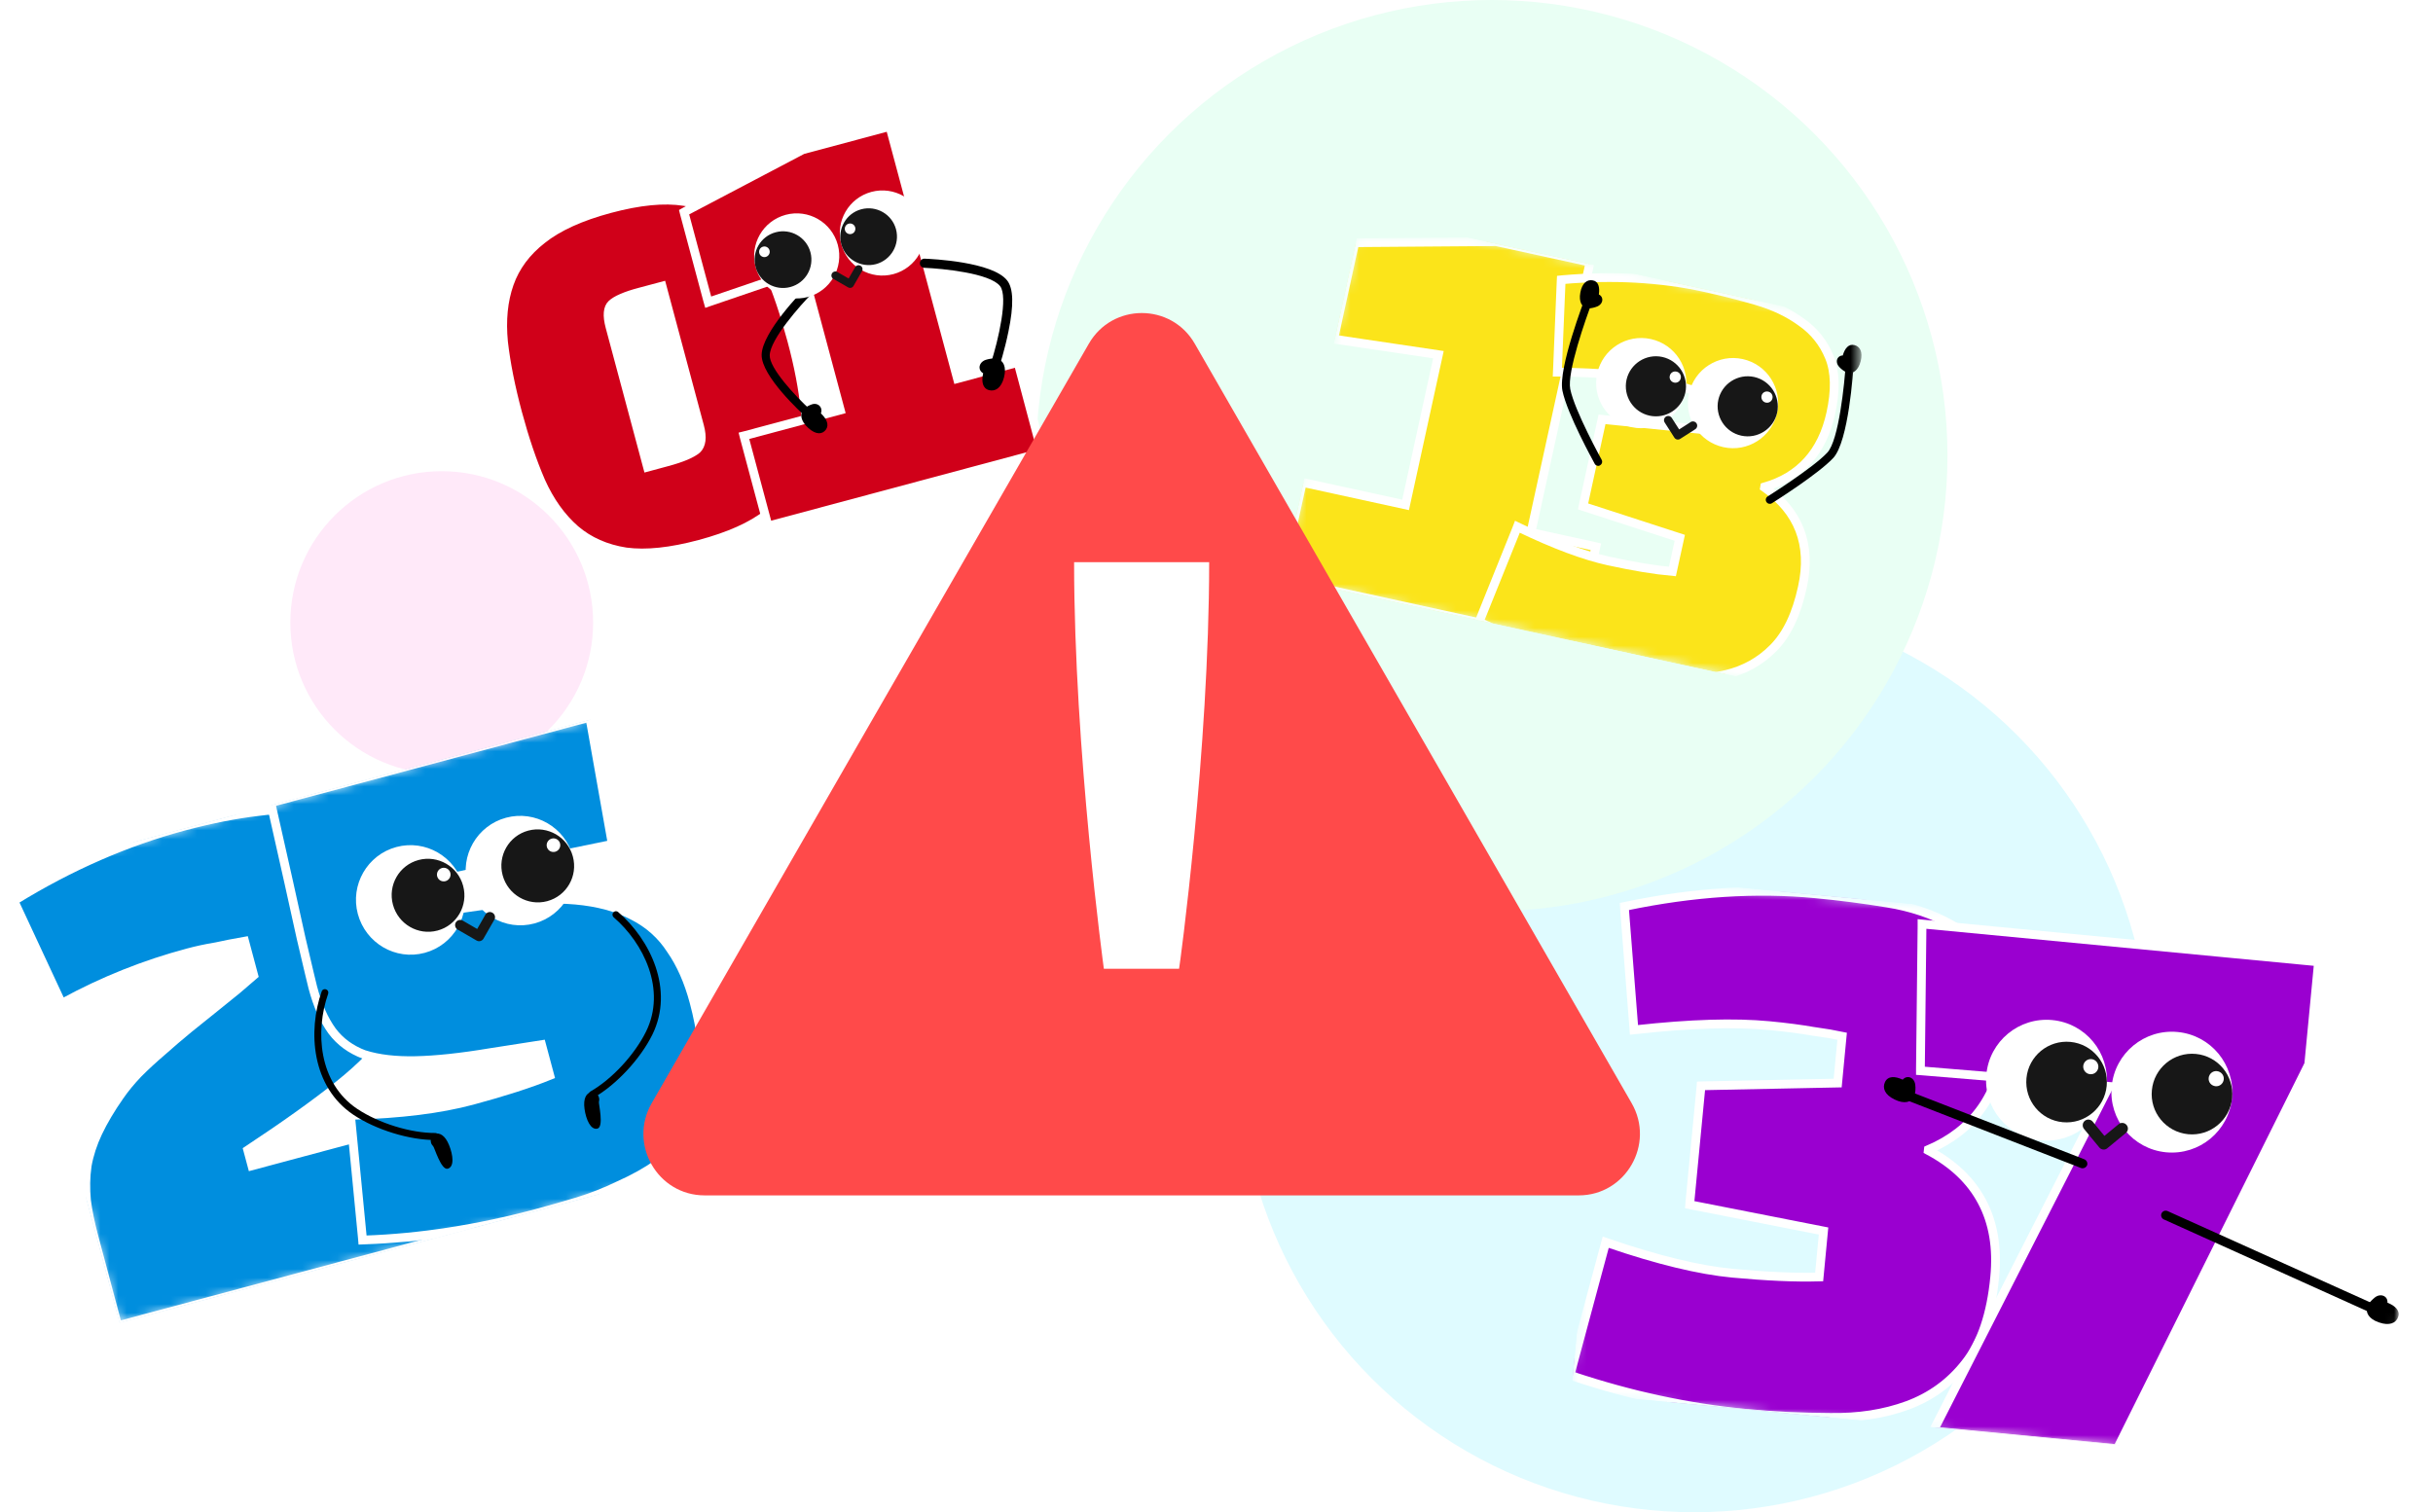 <!-- Generator: Adobe Illustrator 25.2.0, SVG Export Plug-In  -->
<svg version="1.1" xmlns="http://www.w3.org/2000/svg" xmlns:xlink="http://www.w3.org/1999/xlink" x="0px" y="0px"
	 width="277.21px" height="172.34px" viewBox="0 0 277.21 172.34"
	 style="overflow:visible;enable-background:new 0 0 277.21 172.34;" xml:space="preserve">
<style type="text/css">
	.st0{fill:#DFFBFF;}
	.st1{fill:#E9FFF4;}
	.st2{fill:#FFE9F9;}
	.st3{clip-path:url(#SVGID_2_);}
	.st4{fill:#FFFFFF;filter:url(#Adobe_OpacityMaskFilter);}
	.st5{mask:url(#mask0_575_18445_1_);}
	.st6{fill:#008EDE;stroke:#FFFFFF;}
	.st7{fill:#FFFFFF;}
	.st8{fill:#171717;}
	.st9{fill-rule:evenodd;clip-rule:evenodd;fill:#171717;}
	.st10{clip-path:url(#SVGID_4_);}
	.st11{fill:#FFFFFF;filter:url(#Adobe_OpacityMaskFilter_1_);}
	.st12{mask:url(#mask1_575_18445_1_);}
	.st13{fill:#FBE41A;stroke:#FFFFFF;}
	.st14{clip-path:url(#SVGID_6_);}
	.st15{fill:#D00019;stroke:#FFFFFF;}
	.st16{clip-path:url(#SVGID_8_);}
	.st17{fill:#FFFFFF;filter:url(#Adobe_OpacityMaskFilter_2_);}
	.st18{mask:url(#mask2_575_18445_1_);}
	.st19{fill:#9A00D0;stroke:#FFFFFF;}
	.st20{fill:#FF4A4A;}
	.st21{clip-path:url(#SVGID_10_);}
	.st22{fill:#FFFFFF;filter:url(#Adobe_OpacityMaskFilter_3_);}
	.st23{mask:url(#mask0_575_18445_2_);}
	.st24{clip-path:url(#SVGID_12_);}
	.st25{fill:#FFFFFF;filter:url(#Adobe_OpacityMaskFilter_4_);}
	.st26{mask:url(#mask1_575_18445_2_);}
	.st27{clip-path:url(#SVGID_14_);}
	.st28{clip-path:url(#SVGID_16_);}
	.st29{fill:#FFFFFF;filter:url(#Adobe_OpacityMaskFilter_5_);}
	.st30{mask:url(#mask2_575_18445_2_);}
</style>
<defs>
</defs>
<circle class="st0" cx="193.04" cy="120.42" r="51.92"/>
<circle class="st1" cx="169.97" cy="51.92" r="51.92"/>
<circle class="st2" cx="50.33" cy="70.95" r="17.25"/>
<g>
	<defs>
		
			<rect id="SVGID_1_" x="5.54" y="89.62" transform="matrix(0.966 -0.259 0.259 0.966 -28.549 14.897)" width="73.52" height="52.51"/>
	</defs>
	<clipPath id="SVGID_2_">
		<use xlink:href="#SVGID_1_"  style="overflow:visible;"/>
	</clipPath>
	<g class="st3">
		<defs>
			<filter id="Adobe_OpacityMaskFilter" filterUnits="userSpaceOnUse" x="0.95" y="81.12" width="79.67" height="70.56">
				<feColorMatrix  type="matrix" values="1 0 0 0 0  0 1 0 0 0  0 0 1 0 0  0 0 0 1 0"/>
			</filter>
		</defs>
		<mask maskUnits="userSpaceOnUse" x="0.95" y="81.12" width="79.67" height="70.56" id="mask0_575_18445_1_">
			<path class="st4" d="M71.01,81L0,100.03l13.59,50.72l71.01-19.03L71.01,81z"/>
		</mask>
		<g class="st5">
			<path class="st6" d="M6.91,114.11l0.12,0.25l0.24-0.13c4.49-2.44,9.2-4.33,14.16-5.65c1-0.27,2.03-0.49,3.11-0.67l0.01,0l0.01,0
				c1.05-0.23,2.16-0.45,3.31-0.65l1.04,3.89c-0.57,0.48-1.2,1.02-1.88,1.62c-0.75,0.6-1.58,1.27-2.51,2.03
				c-0.93,0.76-1.93,1.56-3.01,2.42l0,0c-1.02,0.84-2.04,1.71-3.05,2.61c-0.97,0.83-1.89,1.67-2.74,2.53l0,0
				c-0.8,0.84-1.5,1.69-2.08,2.53c-1.03,1.47-1.86,2.87-2.48,4.18l0,0c-0.59,1.25-1,2.51-1.23,3.79l0,0.01l0,0.01
				c-0.18,1.26-0.21,2.56-0.08,3.91l0,0l0,0c0.17,1.27,0.45,2.65,0.85,4.14l2.65,9.91l0.07,0.25l0.25-0.07l40.71-10.91l0.25-0.07
				l-0.07-0.25l-3.4-12.68l-0.07-0.25l-0.25,0.07l-22.13,5.93l-0.48-1.79c4.27-2.82,7.72-5.29,10.36-7.4
				c2.67-2.14,4.67-4.19,5.99-6.15c1.32-1.96,2.06-3.95,2.22-5.97l0,0c0.14-2.06-0.14-4.39-0.84-7c-0.94-3.51-2.2-6.19-3.79-8.02
				c-1.53-1.84-3.37-3.06-5.51-3.65c-2.14-0.64-4.53-0.77-7.18-0.4c-2.6,0.3-5.44,0.86-8.52,1.68c-6.53,1.75-12.93,4.54-19.18,8.38
				l-0.2,0.12l0.1,0.21L6.91,114.11z"/>
			<path class="st6" d="M41.29,141.08l0.02,0.24l0.24-0.01c6.32-0.22,12.85-1.23,19.59-3.03c1.37-0.37,2.89-0.8,4.55-1.3
				c1.68-0.51,3.29-1.14,4.85-1.9c1.62-0.72,3.1-1.54,4.44-2.48l0,0l0,0c1.34-0.99,2.41-2.12,3.23-3.38l0-0.01l0-0.01
				c0.91-1.58,1.49-3.64,1.78-6.17c0.29-2.55-0.02-5.51-0.92-8.86c-0.63-2.35-1.5-4.32-2.62-5.93c-1.08-1.68-2.53-2.97-4.32-3.88
				c-1.81-0.96-4-1.55-6.56-1.78c-2.56-0.23-5.64-0.09-9.23,0.42l0,0l-4.57,0.66l-0.95-3.55l18.69-3.84l0.25-0.05l-0.04-0.25
				l-2.47-13.95l-0.05-0.28l-0.27,0.07l-35.84,9.6l-0.24,0.06l0.06,0.24c1.51,6.67,2.64,11.75,3.4,15.23l0,0
				c0.81,3.46,1.26,5.33,1.33,5.6c0.54,2.03,1.27,3.68,2.19,4.95l0,0c0.91,1.22,2.14,2.12,3.69,2.7l0.01,0l0.01,0
				c1.58,0.5,3.52,0.73,5.83,0.68c2.31-0.05,5.14-0.35,8.49-0.91c0,0,0,0,0,0l5.84-0.91l0.94,3.51c-2.29,0.93-5.24,1.88-8.85,2.85
				c-3.65,0.98-8.18,1.54-13.58,1.69l-0.28,0.01l0.03,0.28L41.29,141.08z"/>
			<path class="st7" d="M48.39,108.59c3.31-0.89,5.28-4.31,4.39-7.64c-0.89-3.33-4.3-5.31-7.62-4.42c-3.31,0.89-5.28,4.31-4.39,7.63
				C41.67,107.5,45.07,109.48,48.39,108.59z"/>
			<path class="st8" d="M49.85,106.05c2.21-0.59,3.52-2.87,2.92-5.09c-0.59-2.22-2.87-3.54-5.08-2.95
				c-2.21,0.59-3.52,2.87-2.92,5.09C45.37,105.32,47.64,106.64,49.85,106.05z"/>
			<path class="st7" d="M50.76,100.42c0.41-0.11,0.66-0.54,0.55-0.95c-0.11-0.42-0.54-0.66-0.95-0.55
				c-0.41,0.11-0.66,0.54-0.55,0.95C49.92,100.29,50.34,100.53,50.76,100.42z"/>
			<path class="st7" d="M60.89,105.24c3.31-0.89,5.28-4.31,4.39-7.63c-0.89-3.33-4.3-5.31-7.62-4.42c-3.31,0.89-5.28,4.31-4.39,7.63
				C54.17,104.15,57.58,106.13,60.89,105.24z"/>
			<path class="st8" d="M62.35,102.7c2.21-0.59,3.52-2.87,2.92-5.09c-0.59-2.22-2.87-3.54-5.08-2.95c-2.21,0.59-3.52,2.87-2.92,5.09
				C57.87,101.97,60.14,103.29,62.35,102.7z"/>
			<path class="st7" d="M63.26,97.07c0.41-0.11,0.66-0.54,0.55-0.95c-0.11-0.42-0.54-0.66-0.95-0.55s-0.66,0.54-0.55,0.95
				C62.42,96.94,62.84,97.18,63.26,97.07z"/>
			<path class="st9" d="M51.93,105.13c0.16-0.28,0.52-0.38,0.8-0.21l1.64,0.95l0.94-1.64c0.16-0.28,0.52-0.38,0.8-0.21
				c0.28,0.16,0.38,0.52,0.21,0.8l-1.23,2.15c-0.16,0.28-0.52,0.38-0.8,0.21l-2.14-1.24C51.86,105.77,51.77,105.41,51.93,105.13z"/>
			<path d="M49.35,130.62c-0.32-0.29-0.36-0.8-0.12-1.18c0.17-0.26-0.11,0.04,0.12-0.11c0.05-0.04,0.1-0.08,0.16-0.09
				c0.56-0.21,1.21,0.14,1.66,1.27c0.46,1.14,0.61,2.46-0.15,2.68C50.26,133.4,49.5,130.75,49.35,130.62z"/>
			<path d="M36.92,112.74c-0.12,0.03-0.23,0.12-0.27,0.25c-1.6,4.54-1.15,10.86,3.61,14.05c2.57,1.72,6.41,2.9,9.35,2.88
				c0.21-0.01,0.39-0.18,0.4-0.4c0.01-0.21-0.18-0.39-0.4-0.4c-2.8,0.02-6.45-1.11-8.91-2.75c-4.41-2.95-4.81-8.86-3.31-13.12
				c0.07-0.21-0.04-0.43-0.24-0.5C37.06,112.73,36.99,112.72,36.92,112.74z"/>
			<path d="M68.24,125.56c0.13-0.41-0.08-0.87-0.49-1.08c-0.28-0.14,0.12-0.02-0.16-0.03c-0.06-0.01-0.13-0.01-0.19,0
				c-0.59,0.1-0.97,0.73-0.8,1.93c0.17,1.21,0.7,2.43,1.47,2.24C68.84,128.42,68.18,125.75,68.24,125.56z"/>
			<path d="M70.07,103.86c0.12-0.03,0.26-0.01,0.36,0.08c3.65,3.13,6.42,8.83,3.9,13.97c-1.37,2.77-4.11,5.71-6.66,7.17
				c-0.19,0.1-0.43,0.04-0.54-0.15s-0.04-0.43,0.14-0.54c2.43-1.38,5.03-4.18,6.34-6.83c2.34-4.76-0.27-10.08-3.69-13.02
				c-0.16-0.15-0.18-0.39-0.05-0.55C69.94,103.92,70,103.88,70.07,103.86z"/>
		</g>
	</g>
</g>
<g>
	<defs>
		
			<rect id="SVGID_3_" x="160.29" y="20.41" transform="matrix(0.213 -0.977 0.977 0.213 92.059 218.093)" width="42.38" height="62.93"/>
	</defs>
	<clipPath id="SVGID_4_">
		<use xlink:href="#SVGID_3_"  style="overflow:visible;"/>
	</clipPath>
	<g class="st10">
		<defs>
			<filter id="Adobe_OpacityMaskFilter_1_" filterUnits="userSpaceOnUse" x="145.36" y="27.06" width="66.72" height="50.7">
				<feColorMatrix  type="matrix" values="1 0 0 0 0  0 1 0 0 0  0 0 1 0 0  0 0 0 1 0"/>
			</filter>
		</defs>
		<mask maskUnits="userSpaceOnUse" x="145.36" y="27.06" width="66.72" height="50.7" id="mask1_575_18445_1_">
			<path class="st11" d="M216.74,37.89l-61.48-13.43l-9.05,41.4l61.48,13.43L216.74,37.89z"/>
		</mask>
		<g class="st12">
			<path class="st13" d="M181.78,62.52l0.05-0.21l-0.21-0.05l-7.19-1.57l6.69-30.6l0.05-0.21l-0.21-0.05l-10.44-2.28l-0.02-0.01
				l-0.02,0l-15.95,0.12l-0.17,0l-0.04,0.17l-2.32,10.6l-0.05,0.22l0.23,0.03l11.71,1.74l-3.74,17.12l-11.55-2.52L148.37,55
				l-0.05,0.21l-2.32,10.6l-0.05,0.21l0.21,0.05l33.04,7.22l0.21,0.05l0.05-0.21L181.78,62.52z"/>
			<path class="st13" d="M182.72,47.81l-0.19-0.02l-0.04,0.19l-2.08,9.54l-0.04,0.19l0.18,0.06l10.84,3.52l-0.84,3.84
				c-2.02-0.18-4.44-0.58-7.28-1.2c-2.77-0.61-6.16-1.87-10.17-3.8l-0.21-0.1l-0.08,0.21l-4.21,10.45l-0.07,0.19l0.18,0.09
				c4.7,2.22,9.44,3.86,14.22,4.9c2.36,0.52,4.73,0.92,7.1,1.21c2.38,0.33,4.59,0.26,6.65-0.22c2.06-0.49,3.85-1.48,5.34-2.98
				c1.56-1.55,2.67-3.88,3.34-6.97c0.53-2.42,0.43-4.6-0.31-6.51c-0.73-1.88-2.07-3.49-4-4.85l0.01-0.06c2-0.58,3.63-1.56,4.89-2.95
				c1.28-1.41,2.16-3.24,2.65-5.46c0.56-2.57,0.52-4.69-0.16-6.36c-0.67-1.65-1.74-2.99-3.2-4.01c-1.44-1.06-3.17-1.88-5.17-2.46
				c-1.94-0.56-3.92-1.06-5.93-1.5c-4.96-1.08-10.32-1.38-16.07-0.88l-0.19,0.02l-0.01,0.19l-0.42,10.11l-0.01,0.22l0.22,0
				c4.61,0.04,8.34,0.38,11.2,1.01c1.48,0.32,2.73,0.64,3.75,0.96l0,0l0.01,0c0.94,0.25,1.71,0.48,2.32,0.69l-0.85,3.9L182.72,47.81
				z"/>
			<path class="st7" d="M185.9,48.68c2.77,0.61,5.51-1.15,6.12-3.92c0.61-2.77-1.15-5.51-3.92-6.12c-2.77-0.61-5.51,1.15-6.12,3.92
				C181.37,45.33,183.13,48.07,185.9,48.68z"/>
			<path class="st8" d="M187.94,47.37c1.85,0.4,3.67-0.77,4.08-2.61c0.4-1.85-0.77-3.67-2.62-4.08c-1.85-0.4-3.67,0.77-4.08,2.61
				C184.92,45.14,186.09,46.96,187.94,47.37z"/>
			<path class="st7" d="M190.74,43.6c0.35,0.08,0.69-0.14,0.76-0.49c0.08-0.35-0.14-0.69-0.49-0.76c-0.35-0.08-0.69,0.14-0.76,0.49
				C190.17,43.18,190.39,43.52,190.74,43.6z"/>
			<path class="st7" d="M196.36,50.96c2.77,0.61,5.51-1.15,6.12-3.92c0.61-2.77-1.15-5.51-3.92-6.12c-2.77-0.61-5.51,1.15-6.12,3.92
				C191.83,47.62,193.59,50.35,196.36,50.96z"/>
			<path class="st8" d="M198.4,49.65c1.85,0.4,3.67-0.77,4.08-2.61c0.4-1.85-0.77-3.67-2.62-4.08c-1.85-0.4-3.67,0.77-4.08,2.61
				C195.38,47.42,196.55,49.25,198.4,49.65z"/>
			<path class="st7" d="M201.19,45.88c0.35,0.08,0.69-0.14,0.76-0.49c0.08-0.35-0.14-0.69-0.49-0.76c-0.35-0.08-0.69,0.14-0.76,0.49
				C200.63,45.46,200.85,45.81,201.19,45.88z"/>
			<path class="st9" d="M189.81,47.48c0.22-0.14,0.52-0.08,0.67,0.15l0.84,1.31l1.31-0.84c0.22-0.14,0.52-0.08,0.67,0.15
				c0.14,0.22,0.08,0.52-0.15,0.67l-1.72,1.1c-0.22,0.14-0.52,0.08-0.66-0.15l-1.1-1.72C189.52,47.92,189.59,47.63,189.81,47.48z"/>
			<path d="M182,53.08c-0.13-0.03-0.23-0.1-0.3-0.22c-0.13-0.24-3.15-5.71-3.68-8.33c-0.51-2.55,2.5-10.34,2.62-10.68
				c0.09-0.24,0.35-0.36,0.59-0.26c0.23,0.09,0.35,0.35,0.26,0.59c-0.84,2.19-2.96,8.26-2.58,10.16c0.5,2.48,3.55,8.01,3.58,8.06
				c0.12,0.22,0.04,0.5-0.18,0.62C182.23,53.09,182.11,53.11,182,53.08z"/>
			<path d="M182.17,33.56c0.17,0.08,0.3,0.21,0.36,0.39c0.13,0.38-0.11,0.79-0.53,0.97c-0.29,0.12-0.65,0.21-0.94,0.22
				c-0.06,0.01-0.13,0-0.2-0.01c-0.6-0.11-1-0.7-0.8-1.79c0.2-1.11,0.8-1.5,1.4-1.39C182.13,32.05,182.29,32.74,182.17,33.56z"/>
			<path d="M201.55,57.41c-0.12-0.03-0.22-0.1-0.29-0.21c-0.14-0.22-0.06-0.5,0.15-0.63c0.05-0.03,5.17-3.25,6.8-5
				c1.3-1.4,1.95-7.84,2.1-10.21c0.02-0.25,0.23-0.44,0.48-0.43c0.25,0.01,0.44,0.23,0.42,0.48c-0.06,0.91-0.58,8.9-2.34,10.79
				c-1.71,1.83-6.77,5.02-6.98,5.15C201.78,57.42,201.67,57.43,201.55,57.41z"/>
			<path d="M209.96,40.51c-0.18,0-0.36,0.07-0.49,0.2c-0.28,0.29-0.23,0.76,0.08,1.1c0.21,0.23,0.5,0.46,0.77,0.59
				c0.05,0.03,0.12,0.06,0.19,0.07c0.6,0.15,1.21-0.22,1.49-1.3c0.28-1.08-0.1-1.69-0.7-1.84
				C210.63,39.15,210.19,39.71,209.96,40.51z"/>
		</g>
	</g>
</g>
<g>
	<defs>
		
			<rect id="SVGID_5_" x="57.7" y="18.83" transform="matrix(0.966 -0.259 0.259 0.966 -7.197 23.798)" width="58.17" height="40.8"/>
	</defs>
	<clipPath id="SVGID_6_">
		<use xlink:href="#SVGID_5_"  style="overflow:visible;"/>
	</clipPath>
	<g class="st14">
		<path class="st15" d="M57.37,38.98L57.37,38.98c0.28,2.42,0.81,5.11,1.61,8.09c0.79,2.93,1.67,5.54,2.65,7.8l0,0
			c1.02,2.27,2.33,4.1,3.91,5.48l0,0c1.58,1.35,3.51,2.2,5.77,2.55l0,0c2.3,0.31,5.11,0.01,8.43-0.88c3.32-0.89,5.88-2.03,7.68-3.44
			l0,0c1.82-1.45,3.07-3.15,3.73-5.1c0.69-1.95,0.89-4.16,0.6-6.63c-0.25-2.47-0.76-5.17-1.55-8.1c-0.8-2.97-1.68-5.59-2.66-7.86
			c-0.98-2.28-2.26-4.09-3.84-5.44c-1.54-1.36-3.47-2.19-5.76-2.49c-2.27-0.36-5.09-0.08-8.45,0.82c-3.32,0.89-5.9,2.06-7.72,3.51
			c-1.8,1.4-3.05,3.08-3.74,5.04C57.34,34.29,57.13,36.5,57.37,38.98z M76,52.64l-2.22,0.6l-4.28-15.98
			c-0.36-1.34-0.25-2.17,0.19-2.59c0.24-0.23,0.62-0.47,1.16-0.7c0.54-0.24,1.23-0.47,2.07-0.69l2.51-0.67l4.28,15.98
			c0.34,1.28,0.21,2.13-0.3,2.62C78.84,51.69,77.72,52.18,76,52.64z"/>
		<path class="st15" d="M116.04,41.5l-0.05-0.2l-0.19,0.05l-6.71,1.8l-7.65-28.54l-0.05-0.2l-0.2,0.05l-9.74,2.61l-0.02,0.01
			l-0.02,0.01L78.08,24.1l-0.14,0.08l0.04,0.16l2.65,9.89l0.06,0.21l0.2-0.07l10.57-3.61l4.28,15.97l-10.78,2.89l-0.2,0.05l0.05,0.2
			l2.65,9.89l0.05,0.19l0.2-0.05l30.82-8.26l0.19-0.05l-0.05-0.2L116.04,41.5z"/>
		<path d="M112.02,42.54c-0.19-0.11-0.33-0.27-0.39-0.48c-0.12-0.44,0.19-0.89,0.68-1.05c0.35-0.11,0.76-0.18,1.09-0.15
			c0.08,0,0.15,0.01,0.23,0.03c0.68,0.19,1.08,0.9,0.76,2.13c-0.32,1.24-1.02,1.62-1.71,1.44
			C111.94,44.26,111.81,43.46,112.02,42.54z"/>
		<path d="M113.5,42.16c-0.09,0.02-0.2,0.03-0.3-0.01c-0.27-0.09-0.42-0.39-0.33-0.66c0.91-2.8,2.01-7.69,1.08-8.88
			c-1.16-1.49-6.63-2.01-8.64-2.09c-0.29-0.01-0.51-0.25-0.5-0.54c0.01-0.29,0.24-0.51,0.53-0.5c0.79,0.03,7.75,0.34,9.42,2.49
			c0.71,0.91,0.76,2.81,0.14,5.81c-0.43,2.12-1.03,3.97-1.06,4.05C113.8,41.99,113.67,42.11,113.5,42.16z"/>
		<path d="M93.53,47.11c0.07-0.18,0.09-0.39,0.02-0.58c-0.15-0.42-0.61-0.6-1.04-0.45c-0.3,0.1-0.63,0.27-0.86,0.47
			c-0.05,0.04-0.1,0.09-0.14,0.14c-0.38,0.52-0.29,1.3,0.59,2.09c0.89,0.8,1.59,0.72,1.99,0.2C94.51,48.41,94.17,47.71,93.53,47.11z
			"/>
		<path d="M92.24,47.62c-0.14,0.04-0.29,0-0.42-0.11c-0.52-0.47-5.09-4.66-5.04-7.08c0.05-2.56,4.57-7.2,5.09-7.72
			c0.18-0.18,0.47-0.17,0.65,0.04c0.18,0.21,0.18,0.52-0.01,0.7c-1.32,1.34-4.77,5.22-4.81,7.05c-0.03,1.45,2.86,4.61,4.69,6.26
			c0.2,0.18,0.23,0.49,0.08,0.7C92.41,47.54,92.32,47.6,92.24,47.62z"/>
		<path class="st7" d="M101.79,31.24c-2.59,0.69-5.24-0.84-5.94-3.43c-0.69-2.59,0.84-5.24,3.43-5.94c2.59-0.69,5.24,0.84,5.94,3.43
			C105.91,27.89,104.37,30.55,101.79,31.24z"/>
		<path class="st8" d="M99.81,30.1c-1.72,0.46-3.5-0.56-3.96-2.29c-0.46-1.72,0.56-3.5,2.28-3.96c1.72-0.46,3.5,0.56,3.96,2.28
			C102.55,27.86,101.53,29.63,99.81,30.1z"/>
		<path class="st7" d="M97.01,26.66c-0.32,0.09-0.66-0.11-0.74-0.43s0.11-0.66,0.43-0.74c0.32-0.09,0.66,0.11,0.74,0.43
			C97.52,26.25,97.33,26.58,97.01,26.66z"/>
		<path class="st7" d="M92.03,33.85c-2.59,0.69-5.24-0.84-5.94-3.43c-0.69-2.59,0.84-5.24,3.43-5.94c2.59-0.69,5.24,0.84,5.94,3.43
			C96.15,30.5,94.62,33.16,92.03,33.85z"/>
		<path class="st8" d="M90.05,32.71c-1.72,0.46-3.5-0.56-3.96-2.28c-0.46-1.72,0.56-3.5,2.29-3.96c1.72-0.46,3.5,0.56,3.96,2.28
			C92.8,30.48,91.78,32.25,90.05,32.71z"/>
		<path class="st7" d="M87.25,29.28c-0.32,0.09-0.66-0.11-0.74-0.43c-0.09-0.32,0.11-0.66,0.43-0.74c0.32-0.09,0.66,0.11,0.74,0.43
			C87.77,28.86,87.57,29.19,87.25,29.28z"/>
		<path class="st9" d="M98.05,30.29c-0.22-0.13-0.5-0.05-0.62,0.17l-0.74,1.28l-1.28-0.74c-0.22-0.13-0.5-0.05-0.62,0.17
			c-0.13,0.22-0.05,0.5,0.17,0.62l1.67,0.96c0.22,0.13,0.5,0.05,0.62-0.17l0.96-1.67C98.34,30.69,98.27,30.41,98.05,30.29z"/>
	</g>
</g>
<g>
	<defs>
		
			<rect id="SVGID_7_" x="198.54" y="87.36" transform="matrix(0.095 -0.996 0.996 0.095 73.133 348.184)" width="59.13" height="93.01"/>
	</defs>
	<clipPath id="SVGID_8_">
		<use xlink:href="#SVGID_7_"  style="overflow:visible;"/>
	</clipPath>
	<g class="st16">
		<defs>
			<filter id="Adobe_OpacityMaskFilter_2_" filterUnits="userSpaceOnUse" x="178.27" y="101.06" width="95.03" height="64.58">
				<feColorMatrix  type="matrix" values="1 0 0 0 0  0 1 0 0 0  0 0 1 0 0  0 0 0 1 0"/>
			</filter>
		</defs>
		<mask maskUnits="userSpaceOnUse" x="178.27" y="101.06" width="95.03" height="64.58" id="mask2_575_18445_1_">
			<path class="st17" d="M277.21,108.86L184.63,100L179,158.87l92.58,8.86L277.21,108.86z"/>
		</mask>
		<g class="st18">
			<path class="st19" d="M194.07,123.74l-0.26,0.01l-0.02,0.25l-1.25,13.03l-0.02,0.26l0.25,0.05l15,2.95l-0.5,5.24
				c-2.72,0.08-6.01-0.07-9.88-0.43c-3.79-0.36-8.5-1.5-14.15-3.43l-0.29-0.1l-0.08,0.3l-3.93,14.59l-0.07,0.26l0.26,0.09
				c6.62,2.21,13.19,3.63,19.72,4.25c3.23,0.31,6.45,0.46,9.65,0.47c3.22,0.06,6.16-0.39,8.81-1.36c2.67-0.98,4.89-2.59,6.63-4.82
				c1.83-2.31,2.93-5.59,3.33-9.81c0.32-3.31-0.16-6.19-1.46-8.62c-1.27-2.39-3.31-4.32-6.11-5.81l0.01-0.09
				c2.57-1.1,4.59-2.67,6.04-4.71c1.48-2.09,2.36-4.65,2.65-7.69c0.34-3.51-0.06-6.33-1.23-8.44c-1.16-2.09-2.79-3.7-4.9-4.83
				c-2.09-1.18-4.52-2-7.27-2.44c-2.68-0.44-5.39-0.79-8.14-1.05c-6.78-0.65-13.96-0.18-21.54,1.4l-0.25,0.05l0.02,0.25l1.06,13.52
				l0.02,0.29l0.29-0.03c6.14-0.68,11.16-0.83,15.07-0.46c2.02,0.19,3.74,0.42,5.15,0.67l0.01,0h0.01c1.29,0.18,2.36,0.36,3.19,0.54
				l-0.51,5.34L194.07,123.74z"/>
			<path class="st19" d="M264.14,109.91l0.03-0.29l-0.29-0.03l-44.58-4.26l-0.31-0.03l0,0.31l-0.18,16.15l0,0.27l0.27,0.02
				l21.21,1.76l-19.83,38.9l-0.19,0.38l0.42,0.04l20.35,1.95l0.2,0.02l0.09-0.18l21.71-43.6l0.02-0.05l0-0.05L264.14,109.91z"/>
			<path class="st7" d="M232.52,129.96c3.79,0.36,7.15-2.41,7.51-6.2c0.36-3.79-2.41-7.15-6.2-7.51c-3.79-0.36-7.15,2.41-7.51,6.2
				C225.95,126.23,228.73,129.6,232.52,129.96z"/>
			<path class="st8" d="M235.02,127.89c2.52,0.24,4.77-1.61,5.01-4.14c0.24-2.52-1.61-4.77-4.13-5.01
				c-2.53-0.24-4.77,1.61-5.01,4.13C230.65,125.41,232.5,127.65,235.02,127.89z"/>
			<path class="st7" d="M238.14,122.42c0.47,0.05,0.89-0.3,0.94-0.78c0.04-0.47-0.3-0.89-0.78-0.94c-0.47-0.04-0.89,0.3-0.94,0.78
				C237.32,121.96,237.67,122.38,238.14,122.42z"/>
			<path class="st7" d="M246.8,131.32c3.79,0.36,7.15-2.42,7.51-6.2c0.36-3.79-2.41-7.15-6.2-7.51c-3.79-0.36-7.15,2.41-7.51,6.2
				C240.24,127.6,243.02,130.96,246.8,131.32z"/>
			<path class="st8" d="M249.31,129.26c2.53,0.24,4.77-1.61,5.01-4.14s-1.61-4.77-4.13-5.01c-2.53-0.24-4.77,1.61-5.01,4.13
				C244.93,126.77,246.78,129.01,249.31,129.26z"/>
			<path class="st7" d="M252.43,123.79c0.47,0.05,0.89-0.3,0.94-0.78c0.05-0.47-0.3-0.89-0.78-0.94c-0.47-0.05-0.89,0.3-0.94,0.78
				S251.95,123.74,252.43,123.79z"/>
			<path class="st9" d="M237.53,127.74c0.27-0.23,0.68-0.19,0.91,0.09l1.33,1.62l1.62-1.33c0.27-0.23,0.68-0.19,0.91,0.09
				c0.23,0.28,0.19,0.68-0.09,0.91l-2.11,1.74c-0.27,0.23-0.68,0.19-0.91-0.09l-1.74-2.11
				C237.22,128.38,237.26,127.97,237.53,127.74z"/>
			<path d="M270.38,149.7c-0.05-0.01-0.11-0.03-0.16-0.05l-23.68-10.68c-0.26-0.12-0.38-0.43-0.26-0.69
				c0.12-0.26,0.42-0.38,0.69-0.26l23.68,10.67c0.26,0.12,0.38,0.43,0.26,0.69C270.81,149.6,270.6,149.72,270.38,149.7z"/>
			<path d="M272.02,148.46c0.02-0.21-0.04-0.43-0.17-0.58c-0.31-0.35-0.86-0.34-1.26-0.02c-0.28,0.23-0.59,0.53-0.76,0.82
				c-0.04,0.06-0.08,0.14-0.1,0.2c-0.23,0.67,0.12,1.42,1.33,1.83c1.21,0.42,1.94,0.06,2.18-0.62
				C273.5,149.37,272.9,148.81,272.02,148.46z"/>
			<path d="M216.79,123.04c0.14-0.16,0.33-0.28,0.54-0.29c0.46-0.04,0.84,0.36,0.89,0.88c0.05,0.36,0.02,0.8-0.06,1.11
				c-0.01,0.08-0.03,0.14-0.07,0.22c-0.32,0.65-1.09,0.9-2.23,0.34c-1.16-0.56-1.39-1.33-1.09-1.98
				C215.1,122.6,215.92,122.63,216.79,123.04z"/>
			<path d="M237.24,133.14c-0.05-0.01-0.1-0.01-0.14-0.03l-20.3-7.9c-0.26-0.11-0.4-0.41-0.31-0.68c0.11-0.26,0.41-0.4,0.68-0.31
				l20.32,7.9c0.26,0.11,0.4,0.41,0.31,0.68C237.69,133.04,237.46,133.16,237.24,133.14z"/>
		</g>
	</g>
</g>
<path class="st20" d="M124.06,39.17c2.68-4.66,9.39-4.66,12.07,0l24.89,43.28l24.89,43.28c2.68,4.66-0.68,10.5-6.03,10.5h-49.77
	H80.28c-5.36,0-8.71-5.84-6.03-10.5l24.89-43.28L124.06,39.17z"/>
<path class="st7" d="M137.77,64.07h-15.39c0,21.5,3.39,46.33,3.39,46.33h8.57C134.38,110.36,137.77,85.53,137.77,64.07z"/>
</svg>
